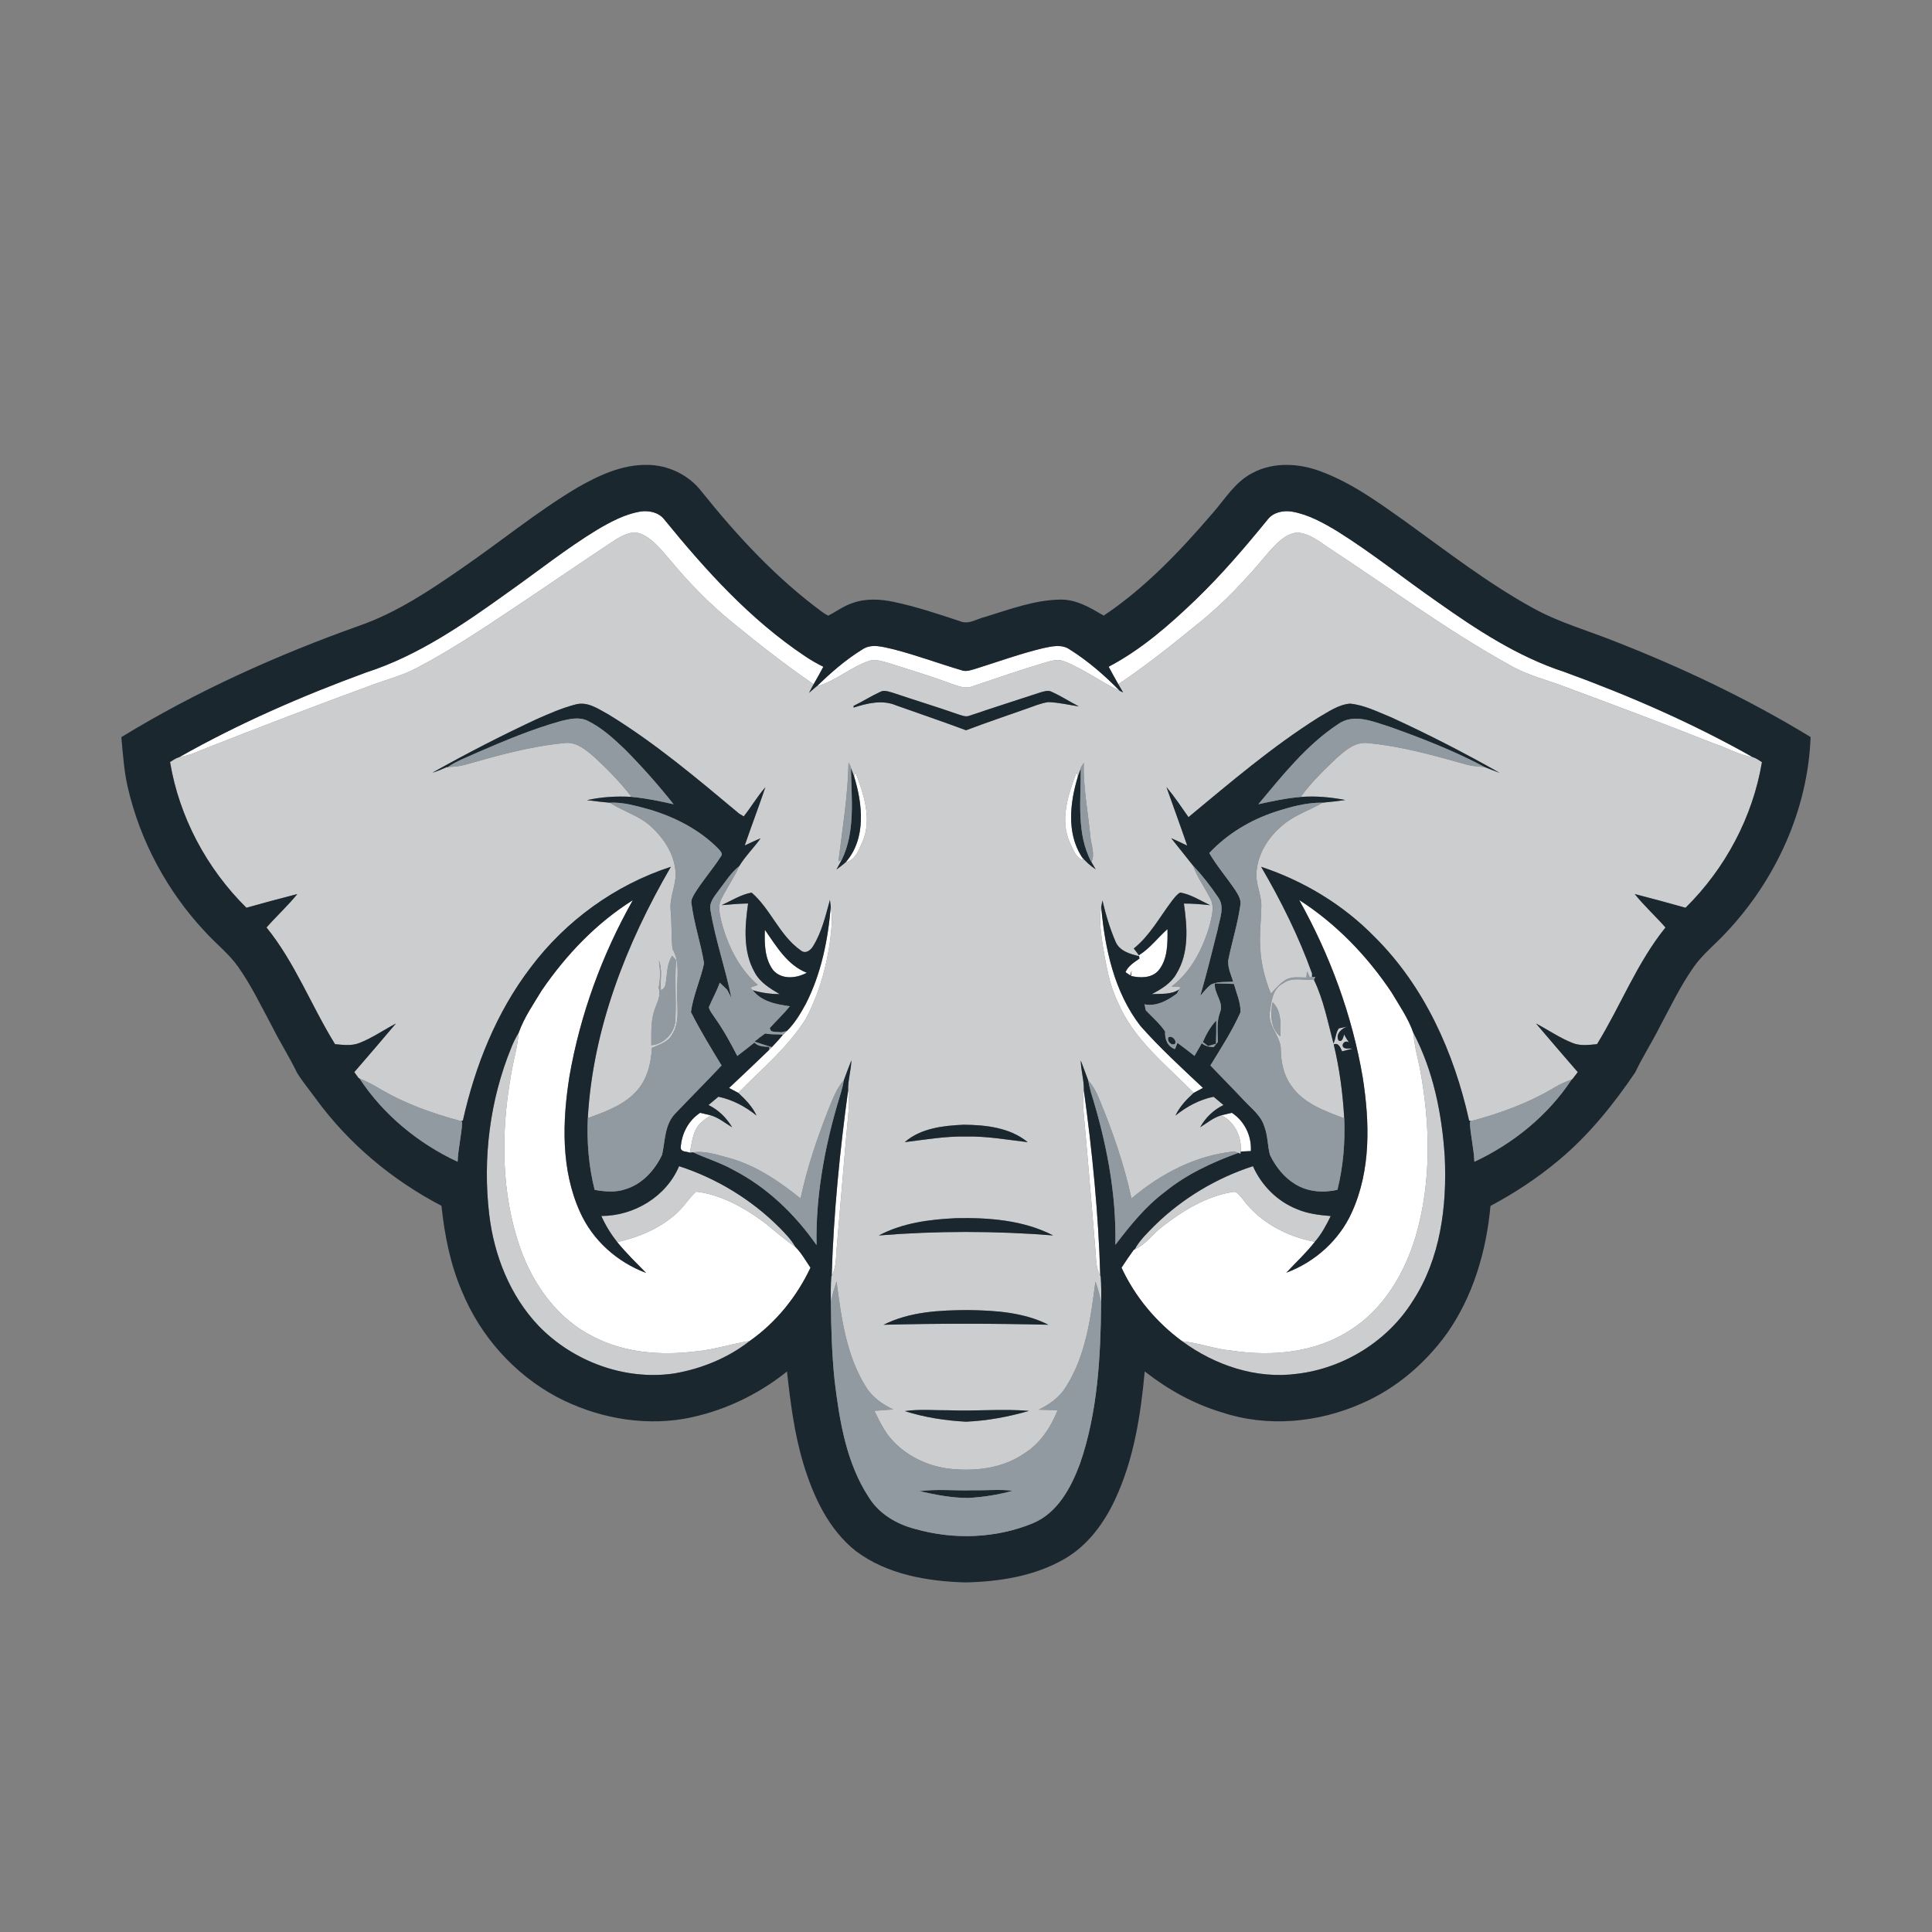 <?xml version="1.0" encoding="UTF-8" ?>
<!DOCTYPE svg PUBLIC "-//W3C//DTD SVG 1.1//EN" "http://www.w3.org/Graphics/SVG/1.1/DTD/svg11.dtd">
<svg width="800" height="800" viewBox="0 0 800 800" version="1.1" xmlns="http://www.w3.org/2000/svg">
<rect x="0" y="0" width="800" height="800" fill="#808080" stroke="none"/>
<g id="#ffffffff">
<path fill="#ffffff" opacity="1.00" d=" M 247.46 219.25 C 252.94 216.03 258.68 212.95 265.00 211.85 C 268.56 211.28 272.64 212.06 274.99 215.01 C 292.14 236.09 310.66 256.60 333.42 271.76 C 335.81 273.39 338.33 274.81 340.92 276.09 C 339.63 278.52 338.30 280.93 336.91 283.32 C 325.25 275.37 314.15 266.63 303.24 257.71 C 293.73 249.95 285.10 241.16 277.33 231.68 C 273.86 227.82 270.62 223.35 265.74 221.19 C 261.90 219.40 257.84 221.65 254.59 223.64 C 239.97 233.30 225.55 243.28 210.94 252.96 C 198.47 261.33 185.88 269.58 172.58 276.58 C 167.12 279.52 161.09 281.07 155.30 283.18 C 131.25 291.94 107.36 301.14 83.54 310.50 C 80.57 311.89 77.44 312.93 74.21 313.53 C 98.91 299.56 125.03 288.18 151.67 278.43 C 173.27 271.46 192.12 258.36 210.39 245.25 C 222.72 236.55 234.54 227.09 247.46 219.25 Z" />
<path fill="#ffffff" opacity="1.00" d=" M 525.03 214.99 C 527.37 212.06 531.42 211.29 534.97 211.85 C 541.77 213.04 547.91 216.46 553.76 219.99 C 568.03 228.90 581.15 239.47 594.95 249.06 C 611.37 260.69 628.48 271.95 647.76 278.23 C 674.60 288.01 700.91 299.46 725.78 313.53 C 719.94 312.62 714.83 309.46 709.25 307.69 C 689.07 299.69 668.75 292.07 648.39 284.52 C 640.70 281.55 632.53 279.68 625.35 275.50 C 599.62 261.29 575.95 243.76 551.43 227.64 C 546.93 224.81 542.60 220.79 537.03 220.53 C 531.87 221.12 528.28 225.38 525.01 229.00 C 516.11 239.71 506.57 249.98 495.61 258.61 C 485.07 267.25 474.38 275.71 463.07 283.32 C 461.71 280.91 460.36 278.51 459.07 276.08 C 472.61 268.97 484.25 258.76 495.22 248.22 C 505.94 237.87 515.63 226.52 525.03 214.99 Z" />
<path fill="#ffffff" opacity="1.00" d=" M 357.02 268.96 C 360.94 266.26 365.81 267.96 370.04 268.87 C 379.50 271.30 388.66 274.73 398.02 277.49 C 400.04 278.31 402.12 277.44 404.09 276.89 C 413.31 273.99 422.42 270.69 431.83 268.42 C 435.46 267.65 439.62 266.60 442.93 268.93 C 450.54 273.69 457.40 279.67 463.68 286.07 C 455.71 282.35 448.63 276.88 440.38 273.73 C 438.02 272.86 435.50 273.60 433.19 274.22 C 422.79 277.30 412.53 280.86 402.26 284.32 C 399.45 285.26 396.60 284.03 393.96 283.14 C 385.52 279.98 376.87 277.40 368.29 274.65 C 365.73 273.94 363.06 272.95 360.38 273.50 C 352.48 275.96 346.20 281.97 338.21 284.20 C 343.99 278.58 350.14 273.20 357.02 268.96 Z" />
<path fill="#ffffff" opacity="1.00" d=" M 337.01 285.15 C 337.04 285.13 337.08 285.09 337.11 285.07 C 337.08 285.09 337.04 285.13 337.01 285.15 Z" />
<path fill="#ffffff" opacity="1.00" d=" M 353.65 321.46 C 353.79 321.05 354.08 320.25 354.22 319.84 C 357.64 328.77 361.09 338.98 357.23 348.34 C 355.61 351.66 354.35 356.09 350.24 356.98 C 358.75 347.16 357.20 333.00 353.65 321.46 Z" />
<path fill="#ffffff" opacity="1.00" d=" M 445.80 319.78 C 445.94 320.22 446.20 321.09 446.33 321.53 C 443.09 332.24 441.58 344.68 447.82 354.63 L 448.51 356.10 C 445.32 355.15 444.42 351.59 443.04 348.97 C 438.74 339.48 442.31 328.92 445.80 319.78 Z" />
<path fill="#ffffff" opacity="1.00" d=" M 224.33 410.10 C 234.36 395.43 246.93 382.22 262.04 372.75 C 249.31 395.31 240.28 420.01 235.82 445.54 C 232.83 464.23 232.20 484.29 240.19 501.89 C 245.41 513.59 255.58 522.63 267.53 527.09 C 263.46 522.93 259.28 518.87 255.60 514.35 C 264.83 512.24 273.93 508.40 280.84 501.76 C 283.56 499.20 285.46 495.88 288.28 493.43 C 298.25 494.65 307.47 499.68 315.53 505.51 C 320.22 508.98 324.42 513.07 329.31 516.28 C 331.85 518.81 333.60 521.98 335.60 524.93 C 329.96 536.90 321.29 547.66 310.45 555.26 C 302.93 556.44 295.66 558.89 288.06 559.58 C 273.73 561.36 258.58 560.25 245.60 553.45 C 230.88 546.11 220.70 531.91 215.36 516.65 C 207.54 494.14 207.40 469.63 211.39 446.34 C 212.32 440.06 214.25 433.97 214.78 427.64 C 217.01 421.34 220.89 415.78 224.33 410.10 Z" />
<path fill="#ffffff" opacity="1.00" d=" M 537.96 372.67 C 553.24 382.44 566.08 395.80 576.15 410.83 C 579.39 416.28 583.09 421.58 585.21 427.61 C 585.60 432.52 586.82 437.29 587.88 442.09 C 592.27 465.18 592.84 489.45 586.13 512.17 C 581.50 527.48 572.75 542.28 558.90 550.89 C 544.55 560.18 526.60 561.77 510.03 559.27 C 503.06 558.64 496.47 556.07 489.52 555.38 C 478.81 547.53 469.99 536.98 464.40 524.92 C 466.02 522.42 467.68 519.96 469.44 517.56 L 469.88 517.32 C 474.66 515.23 477.51 510.64 481.64 507.65 C 490.02 501.18 499.49 495.45 510.05 493.64 C 512.22 492.94 513.30 495.20 514.56 496.49 C 521.60 506.11 532.86 512.06 544.44 514.21 C 540.88 518.81 536.58 522.74 532.64 527.00 C 544.53 522.56 554.63 513.52 559.82 501.88 C 567.72 484.46 567.17 464.61 564.27 446.10 C 559.89 420.34 550.71 395.46 537.96 372.67 Z" />
<path fill="#ffffff" opacity="1.00" d=" M 344.00 375.49 C 344.29 377.63 344.53 379.79 344.45 381.96 C 343.55 395.74 340.17 409.41 333.78 421.68 C 326.38 433.63 315.42 442.60 305.69 452.52 C 304.42 451.84 303.15 451.17 301.88 450.51 C 307.45 445.29 312.99 440.04 318.48 434.75 C 318.76 434.46 319.32 433.90 319.59 433.61 C 321.14 432.00 322.65 430.35 324.09 428.63 C 324.63 428.05 325.19 427.49 325.77 426.95 C 329.10 423.76 331.44 419.72 333.65 415.72 C 340.01 403.27 342.84 389.33 344.00 375.49 Z" />
<path fill="#ffffff" opacity="1.00" d=" M 456.71 392.03 C 455.96 386.59 454.92 381.04 455.99 375.57 C 457.52 392.84 461.39 410.77 472.19 424.77 C 480.25 433.91 489.25 442.15 498.13 450.48 C 496.85 451.15 495.58 451.83 494.31 452.53 C 482.92 440.98 469.46 430.47 462.94 415.15 C 459.39 407.91 458.08 399.89 456.71 392.03 Z" />
<path fill="#ffffff" opacity="1.00" d=" M 316.72 385.01 C 321.46 391.78 325.99 399.65 334.08 402.80 C 329.74 405.13 323.73 405.77 320.16 401.75 C 316.60 397.00 316.50 390.69 316.72 385.01 Z" />
<path fill="#ffffff" opacity="1.00" d=" M 471.63 395.52 C 476.21 392.68 479.43 388.24 483.43 384.72 C 483.50 390.55 483.60 397.23 479.63 401.95 C 476.75 405.10 472.14 405.01 468.30 404.12 C 468.37 403.57 468.51 402.48 468.58 401.93 C 468.44 402.43 468.16 403.41 468.02 403.90 C 467.53 403.56 466.55 402.89 466.05 402.56 C 467.09 399.98 469.65 398.48 471.81 396.94 C 471.78 396.69 471.72 396.19 471.69 395.94 L 471.64 395.60 L 471.63 395.52 Z" />
<path fill="#ffffff" opacity="1.00" d=" M 351.19 451.44 C 351.45 454.28 351.67 457.16 351.37 460.02 C 349.59 478.89 348.13 497.78 346.47 516.66 C 346.12 520.55 346.36 524.70 344.39 528.23 C 345.17 502.54 347.71 476.90 351.19 451.44 Z" />
<path fill="#ffffff" opacity="1.00" d=" M 448.51 458.56 C 448.34 456.16 448.58 453.77 448.80 451.39 C 452.28 476.84 454.86 502.47 455.59 528.16 C 453.66 524.89 453.92 520.98 453.57 517.34 C 451.90 497.74 450.32 478.14 448.51 458.56 Z" />
<path fill="#ffffff" opacity="1.00" d=" M 281.87 475.22 C 282.22 469.43 285.03 464.00 289.92 460.79 C 291.38 461.14 292.85 461.48 294.31 461.83 C 291.83 463.42 289.24 465.21 287.96 467.97 C 286.66 470.92 286.26 474.16 285.64 477.31 C 284.35 476.69 281.96 477.17 281.87 475.22 Z" />
<path fill="#ffffff" opacity="1.00" d=" M 505.74 461.82 C 507.18 461.47 508.63 461.13 510.09 460.79 C 515.36 464.26 518.30 470.34 517.96 476.63 C 516.57 476.71 515.18 476.78 513.79 476.83 C 514.22 470.79 511.32 464.55 505.74 461.82 Z" />
</g>
<g id="#cccdcfff">
<path fill="#cccdcf" opacity="1.00" d=" M 254.59 223.64 C 257.84 221.65 261.90 219.40 265.74 221.19 C 270.62 223.35 273.86 227.82 277.33 231.68 C 285.10 241.16 293.73 249.95 303.24 257.71 C 314.15 266.63 325.25 275.37 336.91 283.32 C 336.25 284.49 335.61 285.68 335.02 286.89 C 335.52 286.45 336.52 285.58 337.01 285.15 C 337.04 285.13 337.08 285.09 337.11 285.07 L 338.06 284.25 L 338.21 284.20 C 346.20 281.97 352.48 275.96 360.38 273.50 C 363.06 272.95 365.73 273.94 368.29 274.65 C 376.87 277.40 385.52 279.98 393.96 283.14 C 396.60 284.03 399.45 285.26 402.26 284.32 C 412.53 280.86 422.79 277.30 433.19 274.22 C 435.50 273.60 438.02 272.86 440.38 273.73 C 448.63 276.88 455.71 282.35 463.68 286.07 C 464.02 286.23 464.71 286.55 465.06 286.71 C 464.39 285.58 463.73 284.44 463.07 283.32 C 474.38 275.71 485.07 267.25 495.61 258.61 C 506.57 249.98 516.11 239.71 525.01 229.00 C 528.28 225.38 531.87 221.12 537.03 220.53 C 542.60 220.79 546.93 224.81 551.43 227.64 C 575.95 243.76 599.62 261.29 625.35 275.50 C 632.53 279.68 640.70 281.55 648.39 284.52 C 668.75 292.07 689.07 299.69 709.25 307.69 C 714.83 309.46 719.94 312.62 725.78 313.53 C 727.20 313.88 728.35 314.83 729.59 315.58 C 725.76 338.36 714.38 359.69 697.95 375.88 C 690.96 373.89 683.93 372.03 676.91 370.20 C 680.83 375.10 685.51 379.33 689.64 384.05 C 677.82 398.68 671.08 416.45 661.30 432.36 C 657.91 432.68 654.33 433.20 651.10 431.85 C 645.78 429.75 641.08 426.44 636.04 423.82 C 641.79 430.53 647.49 437.29 653.32 443.95 C 652.54 444.93 651.79 445.92 651.04 446.92 L 650.80 447.00 C 648.43 447.84 646.12 448.84 643.97 450.13 C 633.15 456.66 621.18 461.04 609.00 464.25 L 608.32 463.98 C 602.11 435.87 589.80 408.35 569.13 387.88 C 556.15 374.60 539.81 364.74 522.21 358.92 C 530.45 373.01 537.77 387.71 543.28 403.08 L 543.28 404.59 C 543.04 404.61 542.57 404.64 542.34 404.66 C 541.94 403.83 541.57 402.99 541.22 402.16 C 541.15 402.82 541.00 404.12 540.92 404.78 C 538.09 404.80 535.02 404.24 532.44 405.70 C 529.98 407.14 528.17 409.42 526.27 411.50 C 523.87 405.62 522.22 399.42 521.88 393.07 C 521.37 387.02 522.26 380.99 522.29 374.95 C 522.30 370.19 519.79 365.77 520.30 360.98 C 520.93 352.97 525.75 345.82 531.99 341.00 C 536.70 337.25 542.54 335.44 547.65 332.36 C 550.79 332.10 553.92 331.70 557.05 331.26 C 550.96 330.09 544.75 329.51 538.56 330.01 C 542.94 324.01 548.27 318.80 553.67 313.73 C 557.09 310.72 561.02 307.26 565.93 307.66 C 580.09 308.92 593.85 312.83 607.49 316.67 C 609.87 317.29 612.33 317.42 614.77 317.63 C 616.84 318.44 618.90 319.26 621.00 320.03 C 606.33 311.71 591.32 304.01 575.99 296.99 C 570.48 294.78 565.02 291.95 559.04 291.36 C 554.21 291.75 550.10 294.72 546.02 297.06 C 526.82 309.14 509.55 323.92 492.12 338.36 C 489.18 334.13 486.30 329.85 483.00 325.90 C 485.86 333.99 488.82 342.05 491.61 350.16 C 489.40 349.11 487.20 348.04 484.96 347.06 C 487.93 350.89 491.05 354.61 494.03 358.45 C 495.73 363.26 498.81 367.38 501.10 371.91 C 503.01 375.36 501.79 379.38 500.94 382.96 C 498.14 392.68 493.33 402.25 485.13 408.51 C 486.06 408.56 487.92 408.65 488.85 408.70 L 488.27 409.68 C 484.95 411.98 480.72 411.40 476.91 411.66 C 480.87 409.58 484.91 407.18 487.16 403.16 C 492.46 394.47 491.62 383.79 490.22 374.14 C 493.85 374.11 497.46 374.45 501.07 374.81 C 497.04 372.89 493.18 370.37 488.71 369.58 C 487.23 370.39 486.26 371.82 485.23 373.10 C 480.16 379.79 476.13 387.43 469.47 392.75 C 470.19 393.69 470.95 394.61 471.64 395.60 L 471.69 395.94 C 468.00 395.09 463.46 393.75 461.91 389.88 C 459.56 384.40 457.84 378.66 456.50 372.86 C 456.31 373.75 456.14 374.66 455.99 375.57 C 454.92 381.04 455.96 386.59 456.71 392.03 C 458.08 399.89 459.39 407.91 462.94 415.15 C 469.46 430.47 482.92 440.98 494.31 452.53 C 491.30 455.24 488.47 458.23 486.73 461.94 C 491.35 458.20 496.66 455.33 502.53 454.14 C 503.89 455.28 505.26 456.43 506.63 457.57 C 502.54 459.56 499.14 462.78 496.97 466.78 C 499.81 465.00 502.45 462.75 505.74 461.82 C 511.32 464.55 514.22 470.79 513.79 476.83 L 513.68 477.76 L 512.72 477.39 C 512.32 477.24 511.52 476.94 511.12 476.79 C 495.20 478.34 480.57 486.02 468.51 496.26 C 465.46 482.07 460.66 468.30 455.10 454.92 C 454.02 452.15 452.52 449.56 450.58 447.32 C 449.53 444.59 448.57 441.83 447.52 439.11 C 447.57 443.24 448.90 447.26 448.80 451.39 C 448.58 453.77 448.34 456.16 448.51 458.56 C 450.32 478.14 451.90 497.74 453.57 517.34 C 453.92 520.98 453.66 524.89 455.59 528.16 L 455.77 528.54 C 456.04 532.17 456.05 535.80 455.96 539.44 C 455.44 536.43 454.57 533.51 453.61 530.63 C 451.64 545.63 449.66 561.31 441.34 574.33 C 438.73 578.61 434.54 581.54 430.11 583.72 C 432.72 583.77 435.32 583.86 437.93 583.97 C 435.04 591.11 430.64 597.88 423.93 601.96 C 415.84 607.53 405.71 609.05 396.09 608.42 C 386.17 607.94 376.33 603.80 369.56 596.46 C 366.24 592.93 364.21 588.47 362.07 584.19 C 364.65 583.98 367.25 583.79 369.84 583.63 C 365.42 581.50 361.23 578.59 358.61 574.34 C 350.37 561.27 348.38 545.60 346.39 530.60 C 345.46 533.47 344.59 536.37 344.05 539.35 C 343.96 535.77 343.96 532.19 344.22 528.62 L 344.39 528.23 C 346.36 524.70 346.12 520.55 346.47 516.66 C 348.13 497.78 349.59 478.89 351.37 460.02 C 351.67 457.16 351.45 454.28 351.19 451.44 C 351.09 447.27 352.40 443.21 352.54 439.05 C 351.44 441.75 350.47 444.51 349.44 447.25 C 346.40 450.67 344.85 455.03 343.12 459.19 C 338.38 471.25 334.17 483.57 331.50 496.27 C 322.76 489.23 313.29 482.74 302.38 479.63 C 297.38 478.32 292.29 476.44 287.05 477.15 C 286.70 477.19 285.99 477.27 285.64 477.31 C 286.26 474.16 286.66 470.92 287.96 467.97 C 289.24 465.21 291.83 463.42 294.31 461.83 C 297.59 462.81 300.27 465.04 303.16 466.79 C 300.83 462.86 297.50 459.57 293.37 457.57 C 294.74 456.43 296.10 455.27 297.48 454.13 C 303.33 455.35 308.63 458.19 313.26 461.92 C 311.53 458.21 308.67 455.25 305.69 452.52 C 315.42 442.60 326.38 433.63 333.78 421.68 C 340.17 409.41 343.55 395.74 344.45 381.96 C 344.53 379.79 344.29 377.63 344.00 375.49 C 343.89 374.53 343.77 373.58 343.66 372.63 C 341.86 379.12 340.32 385.87 336.75 391.67 C 335.72 393.53 333.46 395.21 331.49 393.48 C 322.79 387.35 319.13 376.44 311.23 369.61 C 306.76 370.42 302.90 372.93 298.83 374.80 C 302.47 374.46 306.12 374.18 309.77 374.11 C 308.43 383.56 307.57 393.94 312.47 402.58 C 314.67 406.80 318.88 409.32 322.85 411.66 C 319.07 411.61 315.30 411.13 311.69 410.02 C 311.44 409.75 310.95 409.20 310.70 408.93 C 311.73 408.56 312.76 408.19 313.79 407.84 C 306.33 401.44 301.76 392.32 299.08 383.01 C 298.21 379.44 296.89 375.41 298.84 371.95 C 301.11 367.43 304.06 363.28 306.10 358.64 C 308.61 354.50 312.13 351.09 314.93 347.15 C 312.69 348.02 310.55 349.11 308.37 350.09 C 311.16 342.04 314.17 334.05 316.92 325.98 C 313.61 329.76 311.08 334.13 307.96 338.06 C 307.47 337.76 306.51 337.17 306.02 336.87 C 288.70 322.40 271.37 307.73 252.08 295.92 C 247.94 293.67 243.45 290.39 238.49 291.66 C 232.77 293.12 227.34 295.53 221.95 297.91 C 207.38 304.72 193.06 312.08 179.03 319.96 C 181.05 319.36 183.00 318.54 184.92 317.67 L 185.44 317.63 C 187.78 317.50 190.15 317.33 192.43 316.72 C 206.06 312.83 219.81 308.96 233.97 307.66 C 238.67 307.14 242.49 310.42 245.82 313.25 C 251.46 318.41 256.83 323.90 261.50 329.97 C 255.31 329.61 249.08 329.98 243.03 331.33 C 246.18 331.69 249.34 332.13 252.51 332.37 C 258.05 336.01 264.75 337.75 269.67 342.34 C 274.56 346.87 278.59 352.72 279.54 359.44 C 280.71 365.41 277.07 370.99 277.70 376.97 C 278.20 382.29 277.94 387.66 278.45 392.97 C 281.76 398.41 280.17 404.95 280.44 410.95 C 280.21 416.77 281.71 423.22 278.30 428.41 C 276.62 431.59 272.97 432.56 269.93 433.92 C 269.57 440.73 267.77 447.86 262.68 452.72 C 257.43 458.00 250.22 460.47 243.40 463.00 C 245.45 426.03 259.34 390.66 277.79 358.92 C 254.71 366.42 234.22 381.28 219.68 400.67 C 205.53 419.22 196.73 441.34 191.68 463.97 L 191.01 464.25 C 179.28 461.12 167.68 457.03 157.21 450.80 C 154.54 449.21 151.78 447.77 148.90 446.60 L 148.52 446.44 C 147.91 445.60 147.30 444.77 146.70 443.95 C 152.49 437.28 158.23 430.55 163.94 423.81 C 158.92 426.45 154.22 429.75 148.92 431.84 C 145.68 433.17 142.11 432.67 138.73 432.37 C 128.90 416.48 122.20 398.67 110.36 384.05 C 114.50 379.33 119.15 375.09 123.11 370.21 C 116.06 372.01 109.04 373.91 102.03 375.88 C 85.61 359.66 74.21 338.33 70.41 315.53 C 71.64 314.80 72.81 313.90 74.21 313.53 C 77.44 312.93 80.57 311.89 83.54 310.50 C 107.36 301.14 131.25 291.94 155.30 283.18 C 161.09 281.07 167.12 279.52 172.58 276.58 C 185.88 269.58 198.47 261.33 210.94 252.96 C 225.55 243.28 239.97 233.30 254.59 223.64 M 364.40 286.53 C 360.63 288.25 357.14 290.51 353.42 292.31 C 353.44 292.48 353.49 292.82 353.51 292.99 C 359.06 291.18 365.44 289.66 371.06 292.08 C 380.71 295.53 390.42 298.79 400.01 302.39 C 408.32 299.25 416.73 296.40 425.10 293.45 C 428.06 292.45 430.96 291.15 434.08 290.73 C 438.35 290.85 442.53 291.89 446.75 292.51 C 442.98 290.57 439.41 288.24 435.54 286.50 C 434.07 285.66 432.41 286.29 430.91 286.68 C 421.12 289.89 411.29 293.02 401.53 296.33 C 399.85 297.04 398.15 296.19 396.55 295.72 C 387.74 292.63 378.79 289.94 369.95 286.94 C 368.16 286.47 366.17 285.53 364.40 286.53 M 351.36 315.71 C 351.11 329.43 348.84 343.02 347.18 356.63 L 348.54 356.05 C 347.81 357.38 347.08 358.70 346.36 360.04 C 347.67 359.05 349.03 358.10 350.24 356.98 C 354.35 356.09 355.61 351.66 357.23 348.34 C 361.09 338.98 357.64 328.77 354.22 319.84 C 354.08 320.25 353.79 321.05 353.65 321.46 C 353.33 320.61 352.69 318.90 352.37 318.05 C 352.28 317.18 351.69 316.47 351.36 315.71 M 447.49 317.89 L 447.51 318.24 C 447.21 319.06 446.63 320.71 446.33 321.53 C 446.20 321.09 445.94 320.22 445.80 319.78 C 442.31 328.92 438.74 339.48 443.04 348.97 C 444.42 351.59 445.32 355.15 448.51 356.10 L 447.82 354.63 C 449.47 356.73 451.49 358.50 453.71 359.98 C 453.12 358.98 452.51 358.00 451.95 356.99 C 453.60 353.41 451.60 349.45 451.44 345.74 C 450.45 335.79 448.49 325.89 448.77 315.86 C 448.34 316.53 447.91 317.21 447.49 317.89 M 278.40 395.71 C 276.24 398.74 276.32 402.59 275.82 406.12 C 275.60 407.61 275.46 409.64 273.51 409.96 C 273.40 405.88 274.34 401.63 272.86 397.70 C 273.38 401.45 273.55 405.24 272.75 408.97 C 273.69 411.81 272.43 414.54 271.40 417.16 C 269.38 422.11 269.72 427.56 269.70 432.80 C 275.07 432.39 279.77 427.29 279.65 421.89 C 280.08 414.12 279.33 406.33 279.90 398.56 C 280.38 397.25 278.81 396.73 278.40 395.71 M 374.63 472.94 C 383.04 471.91 391.43 470.44 399.94 470.61 C 408.56 470.42 417.06 471.94 425.58 472.96 C 418.23 466.91 408.21 465.79 399.03 465.73 C 390.57 466.10 381.26 467.14 374.63 472.94 M 363.89 511.58 C 387.91 509.62 412.07 509.66 436.09 511.56 C 423.79 505.23 409.52 504.14 395.91 504.42 C 384.97 504.91 373.68 506.38 363.89 511.58 M 365.86 548.56 C 388.61 547.97 411.38 548.00 434.12 548.55 C 423.94 543.39 412.23 542.64 401.01 542.47 C 389.12 542.51 376.68 543.12 365.86 548.56 M 374.65 584.31 C 382.83 586.90 391.42 588.24 399.99 588.69 C 408.82 588.30 417.60 586.68 426.09 584.21 C 415.07 583.29 404.00 584.40 392.97 583.97 C 386.86 584.03 380.71 583.41 374.65 584.31 Z" />
<path fill="#cccdcf" opacity="1.00" d=" M 531.38 407.15 C 535.15 404.34 539.81 406.07 544.08 405.73 C 548.09 414.03 549.81 423.24 552.18 432.11 C 553.13 430.08 553.05 427.69 554.37 425.83 C 555.57 425.61 556.77 425.36 557.97 425.09 C 555.62 425.69 552.88 428.25 554.26 430.81 C 555.88 431.77 556.20 429.37 556.59 428.35 C 557.17 429.52 557.89 430.62 558.62 431.72 C 557.54 430.75 555.92 431.58 555.95 433.00 C 556.34 434.78 558.75 433.93 560.03 434.27 C 558.59 434.61 557.15 434.95 555.74 435.34 C 555.06 433.90 554.28 431.61 552.26 432.45 C 554.68 442.50 556.04 452.77 556.61 463.09 C 548.53 460.02 539.63 456.90 534.57 449.40 C 531.58 445.21 530.48 440.03 530.35 434.96 C 530.56 429.26 525.02 425.08 525.75 419.30 C 526.46 414.91 526.80 409.33 531.38 407.15 M 526.91 415.00 C 526.07 419.83 525.96 425.79 530.18 429.17 C 530.25 424.42 530.78 418.50 526.91 415.00 Z" />
<path fill="#cccdcf" opacity="1.00" d=" M 211.73 433.76 C 212.56 431.63 213.58 429.58 214.78 427.64 C 214.25 433.97 212.32 440.06 211.39 446.34 C 207.40 469.63 207.54 494.14 215.36 516.65 C 220.70 531.91 230.88 546.11 245.60 553.45 C 258.58 560.25 273.73 561.36 288.06 559.58 C 295.66 558.89 302.93 556.44 310.45 555.26 C 301.42 562.35 290.39 566.79 279.12 568.73 C 258.66 571.72 237.26 563.75 222.98 548.97 C 211.17 536.50 204.60 519.85 202.58 502.96 C 199.83 479.63 202.81 455.53 211.73 433.76 Z" />
<path fill="#cccdcf" opacity="1.00" d=" M 585.21 427.61 C 593.53 443.37 597.09 461.30 598.24 478.97 C 599.21 499.53 596.46 521.24 584.95 538.79 C 574.60 555.32 556.44 566.56 537.12 568.86 C 520.26 571.15 503.03 565.33 489.52 555.38 C 496.47 556.07 503.06 558.64 510.03 559.27 C 526.60 561.77 544.55 560.18 558.90 550.89 C 572.75 542.28 581.50 527.48 586.13 512.17 C 592.84 489.45 592.27 465.18 587.88 442.09 C 586.82 437.29 585.60 432.52 585.21 427.61 Z" />
<path fill="#cccdcf" opacity="1.00" d=" M 281.19 482.89 C 296.78 487.93 311.17 496.73 322.76 508.32 C 325.17 510.77 327.61 513.26 329.31 516.28 C 324.42 513.07 320.22 508.98 315.53 505.51 C 307.47 499.68 298.25 494.65 288.28 493.43 C 285.46 495.88 283.56 499.20 280.84 501.76 C 273.93 508.40 264.83 512.24 255.60 514.35 C 252.97 511.01 250.72 507.39 248.99 503.51 C 262.55 503.50 275.85 495.53 281.19 482.89 Z" />
<path fill="#cccdcf" opacity="1.00" d=" M 478.29 507.29 C 489.68 496.19 503.70 487.79 518.82 482.89 C 522.36 490.88 528.95 497.51 537.13 500.71 C 541.51 502.61 546.30 503.13 551.02 503.54 C 549.21 507.31 547.19 511.03 544.44 514.21 C 532.86 512.06 521.60 506.11 514.56 496.49 C 513.30 495.20 512.22 492.94 510.05 493.64 C 499.49 495.45 490.02 501.18 481.64 507.65 C 477.51 510.64 474.66 515.23 469.88 517.32 C 471.96 513.43 475.24 510.41 478.29 507.29 Z" />
</g>
<g id="#1a272fff">
<path id="SVG_LOGO_CONTOURE" fill="#1a272f" opacity="1.00" d=" M 238.94 201.98 C 247.79 196.92 257.50 192.32 267.93 192.50 C 276.59 192.50 285.14 196.59 290.46 203.46 C 305.21 221.89 321.41 239.41 340.50 253.44 C 341.27 254.00 342.08 254.50 342.94 254.93 C 346.33 253.22 349.40 250.86 353.06 249.69 C 358.45 247.74 364.37 248.05 369.91 249.19 C 379.39 251.18 388.60 254.27 397.79 257.32 C 401.16 258.65 404.45 256.28 407.68 255.51 C 417.92 252.40 428.22 248.44 439.05 248.28 C 445.70 248.14 451.50 251.67 457.02 254.91 C 474.06 243.52 488.39 228.45 501.71 212.97 C 507.09 206.98 511.32 199.49 518.77 195.78 C 527.41 191.20 537.91 191.81 546.86 195.18 C 559.73 199.94 570.92 208.12 582.03 216.00 C 599.33 228.48 616.26 241.64 635.02 251.92 C 645.81 257.86 657.73 261.16 669.10 265.74 C 696.98 276.67 724.15 289.58 749.73 305.19 C 748.61 335.45 735.20 364.61 714.46 386.46 C 710.13 391.13 705.05 395.12 701.36 400.37 C 695.86 408.19 691.73 416.84 687.23 425.25 C 684.04 431.61 680.17 437.60 677.12 444.03 C 668.07 457.39 657.85 470.10 645.40 480.46 C 636.70 487.75 627.18 494.03 617.17 499.35 C 615.48 518.03 610.01 536.70 599.14 552.16 C 590.16 564.58 578.11 574.94 563.99 581.07 C 545.93 589.13 524.85 591.12 505.95 584.83 C 494.29 581.35 483.56 575.34 474.00 567.88 C 472.35 585.89 469.52 604.17 461.83 620.69 C 457.23 630.68 450.35 640.05 440.66 645.58 C 428.36 652.66 413.94 654.91 399.93 655.25 C 384.11 654.84 367.47 652.00 354.48 642.34 C 343.07 633.34 336.74 619.60 332.64 605.99 C 328.91 593.60 327.29 580.73 325.88 567.91 C 313.52 577.82 298.74 584.72 283.12 587.52 C 265.23 590.51 246.54 586.85 230.57 578.45 C 212.93 569.01 198.86 553.22 191.29 534.73 C 186.44 523.50 184.08 511.40 182.80 499.29 C 162.48 488.70 144.42 473.63 130.88 455.10 C 128.24 451.43 125.30 447.98 122.94 444.12 C 119.86 437.68 115.98 431.66 112.79 425.27 C 108.29 416.87 104.15 408.24 98.67 400.42 C 94.83 394.95 89.48 390.83 85.02 385.92 C 69.33 369.22 58.05 348.36 52.91 326.01 C 51.32 319.19 50.90 312.18 50.25 305.23 C 81.29 286.25 114.64 271.25 148.87 259.06 C 164.27 253.67 177.94 244.52 191.26 235.29 C 207.24 224.32 222.27 211.93 238.94 201.98 M 247.46 219.25 C 234.54 227.09 222.72 236.55 210.39 245.25 C 192.12 258.36 173.27 271.46 151.67 278.43 C 125.03 288.18 98.91 299.56 74.21 313.53 C 72.81 313.90 71.64 314.80 70.41 315.53 C 74.21 338.33 85.61 359.66 102.03 375.88 C 109.04 373.91 116.06 372.01 123.11 370.21 C 119.15 375.09 114.50 379.33 110.36 384.05 C 122.20 398.67 128.90 416.48 138.73 432.37 C 142.11 432.67 145.68 433.17 148.92 431.84 C 154.22 429.75 158.92 426.45 163.94 423.81 C 158.23 430.55 152.49 437.28 146.70 443.95 C 147.30 444.77 147.91 445.60 148.52 446.44 L 148.90 446.60 C 158.77 461.61 173.24 473.48 189.49 481.05 C 189.70 475.56 191.09 470.19 191.38 464.73 L 191.01 464.25 L 191.68 463.97 C 196.73 441.34 205.53 419.22 219.68 400.67 C 234.22 381.28 254.71 366.42 277.79 358.92 C 259.34 390.66 245.45 426.03 243.40 463.00 C 242.96 472.96 243.79 483.01 246.23 492.70 C 250.46 493.45 254.92 493.86 259.05 492.40 C 265.95 490.31 271.14 484.54 274.15 478.19 C 275.42 472.51 275.17 465.94 279.36 461.35 C 285.80 454.59 292.40 447.99 298.79 441.18 C 294.35 433.94 289.93 426.67 286.10 419.08 C 287.02 412.15 290.08 405.71 291.54 398.92 C 290.19 390.58 287.37 382.49 286.32 374.08 C 286.04 372.73 286.81 371.51 287.39 370.38 C 290.70 364.84 295.06 360.03 298.52 354.60 C 299.49 353.52 298.19 352.31 297.52 351.52 C 289.70 343.55 279.45 338.31 268.82 335.17 C 263.50 333.74 258.09 332.10 252.51 332.37 C 249.34 332.13 246.18 331.69 243.03 331.33 C 249.08 329.98 255.31 329.61 261.50 329.97 C 267.38 330.50 273.15 331.73 278.91 333.01 C 272.60 325.07 265.87 317.45 258.72 310.26 C 254.07 305.82 249.23 301.36 243.41 298.51 C 239.94 296.74 235.95 297.68 232.38 298.54 C 220.45 301.88 208.99 306.67 197.65 311.60 C 193.54 313.53 189.18 315.01 185.44 317.63 L 184.92 317.67 C 183.00 318.54 181.05 319.36 179.03 319.96 C 193.06 312.08 207.38 304.72 221.95 297.91 C 227.34 295.53 232.77 293.12 238.49 291.66 C 243.45 290.39 247.94 293.67 252.08 295.92 C 271.37 307.73 288.70 322.40 306.02 336.87 C 306.51 337.17 307.47 337.76 307.96 338.06 C 311.08 334.13 313.61 329.76 316.92 325.98 C 314.17 334.05 311.16 342.04 308.37 350.09 C 310.55 349.11 312.69 348.02 314.93 347.15 C 312.13 351.09 308.61 354.50 306.10 358.64 C 302.62 361.38 300.33 365.22 297.64 368.66 C 295.88 371.13 293.42 373.77 294.23 377.09 C 296.23 389.32 300.46 401.07 302.85 413.21 C 302.25 412.10 301.68 410.98 301.11 409.86 C 300.08 408.87 299.05 407.89 298.03 406.90 C 296.83 410.43 294.92 413.64 293.52 417.08 C 293.86 418.60 294.94 419.80 295.76 421.09 C 299.41 426.18 302.44 431.68 305.29 437.25 C 307.68 435.43 310.03 433.58 312.38 431.72 C 314.05 433.39 316.40 433.39 318.59 433.46 L 318.48 434.75 C 312.99 440.04 307.45 445.29 301.88 450.51 C 303.15 451.17 304.42 451.84 305.69 452.52 C 308.67 455.25 311.53 458.21 313.26 461.92 C 308.63 458.19 303.33 455.35 297.48 454.13 C 296.10 455.27 294.74 456.43 293.37 457.57 C 297.50 459.57 300.83 462.86 303.16 466.79 C 300.27 465.04 297.59 462.81 294.31 461.83 C 292.85 461.48 291.38 461.14 289.92 460.79 C 285.03 464.00 282.22 469.43 281.87 475.22 C 281.96 477.17 284.35 476.69 285.64 477.31 C 285.99 477.27 286.70 477.19 287.05 477.15 C 292.50 479.73 298.34 481.41 303.60 484.40 C 317.60 491.59 329.15 502.75 338.12 515.56 C 337.72 495.72 341.28 476.01 346.82 457.03 C 347.81 453.80 348.87 450.58 349.44 447.25 C 350.47 444.51 351.44 441.75 352.54 439.05 C 352.40 443.21 351.09 447.27 351.19 451.44 C 347.71 476.90 345.17 502.54 344.39 528.23 L 344.22 528.62 C 343.96 532.19 343.96 535.77 344.05 539.35 C 344.15 550.20 344.49 561.08 345.62 571.89 C 347.65 588.54 350.47 605.89 359.86 620.17 C 364.12 626.92 371.35 631.17 378.97 633.11 C 394.88 637.65 412.40 637.06 427.74 630.72 C 437.93 626.44 443.47 616.03 447.15 606.20 C 454.56 584.80 455.73 561.89 455.96 539.44 C 456.05 535.80 456.04 532.17 455.77 528.54 L 455.59 528.16 C 454.86 502.47 452.28 476.84 448.80 451.39 C 448.90 447.26 447.57 443.24 447.52 439.11 C 448.57 441.83 449.53 444.59 450.58 447.32 C 450.90 448.95 451.26 450.61 451.72 452.22 C 458.08 472.66 462.31 493.97 461.85 515.45 C 467.94 507.48 474.30 499.55 482.39 493.50 C 491.35 486.20 501.93 481.33 512.72 477.39 L 513.68 477.76 L 513.79 476.83 C 515.18 476.78 516.57 476.71 517.96 476.63 C 518.30 470.34 515.36 464.26 510.09 460.79 C 508.63 461.13 507.18 461.47 505.74 461.82 C 502.45 462.75 499.81 465.00 496.97 466.78 C 499.14 462.78 502.54 459.56 506.63 457.57 C 505.26 456.43 503.89 455.28 502.53 454.14 C 496.66 455.33 491.35 458.20 486.73 461.94 C 488.47 458.23 491.30 455.24 494.31 452.53 C 495.58 451.83 496.85 451.15 498.13 450.48 C 489.25 442.15 480.25 433.91 472.19 424.77 C 461.39 410.77 457.52 392.84 455.99 375.57 C 456.14 374.66 456.31 373.75 456.50 372.86 C 457.84 378.66 459.56 384.40 461.91 389.88 C 463.46 393.75 468.00 395.09 471.69 395.94 C 471.72 396.19 471.78 396.69 471.81 396.94 C 469.65 398.48 467.09 399.98 466.05 402.56 C 466.55 402.89 467.53 403.56 468.02 403.90 C 468.16 403.41 468.44 402.43 468.58 401.93 C 468.51 402.48 468.37 403.57 468.30 404.12 C 472.14 405.01 476.75 405.10 479.63 401.95 C 483.60 397.23 483.50 390.55 483.43 384.72 C 479.43 388.24 476.21 392.68 471.63 395.52 L 471.64 395.60 C 470.95 394.61 470.19 393.69 469.47 392.75 C 476.13 387.43 480.16 379.79 485.23 373.10 C 486.26 371.82 487.23 370.39 488.71 369.58 C 493.18 370.37 497.04 372.89 501.07 374.81 C 497.46 374.45 493.85 374.11 490.22 374.14 C 491.62 383.79 492.46 394.47 487.16 403.16 C 484.91 407.18 480.87 409.58 476.91 411.66 C 480.72 411.40 484.95 411.98 488.27 409.68 C 488.04 410.11 487.59 410.96 487.36 411.39 C 483.54 414.26 478.88 416.86 473.92 415.87 C 474.05 416.49 474.32 417.74 474.45 418.36 C 477.17 421.21 480.23 423.82 482.44 427.11 C 482.29 430.26 483.34 433.30 486.55 434.42 C 486.80 433.77 487.30 432.47 487.55 431.82 C 489.94 433.57 492.29 435.37 494.62 437.22 C 495.62 435.47 496.62 433.72 497.63 431.97 C 498.99 433.21 500.76 433.49 502.53 433.57 C 503.11 432.87 503.69 432.17 504.28 431.48 C 504.27 427.37 503.68 423.11 505.19 419.17 C 506.89 414.96 502.60 411.41 503.05 407.20 C 505.67 407.24 508.30 407.30 510.93 407.43 C 512.00 411.27 513.74 415.05 513.69 419.11 C 510.26 426.84 505.60 433.98 501.20 441.19 C 505.82 446.07 510.58 450.82 515.18 455.72 C 518.24 459.04 522.18 461.91 523.53 466.43 C 525.02 470.20 524.81 474.35 525.86 478.22 C 528.19 483.11 531.77 487.62 536.47 490.42 C 541.65 493.58 547.98 493.99 553.80 492.68 C 556.19 483.02 557.03 473.02 556.61 463.09 C 556.04 452.77 554.68 442.50 552.26 432.45 C 554.28 431.61 555.06 433.90 555.74 435.34 C 557.15 434.95 558.59 434.61 560.03 434.27 C 558.75 433.93 556.34 434.78 555.95 433.00 C 555.92 431.58 557.54 430.75 558.62 431.72 C 557.89 430.62 557.17 429.52 556.59 428.35 C 556.20 429.37 555.88 431.77 554.26 430.81 C 552.88 428.25 555.62 425.69 557.97 425.09 C 556.77 425.36 555.57 425.61 554.37 425.83 C 553.05 427.69 553.13 430.08 552.18 432.11 C 549.81 423.24 548.09 414.03 544.08 405.73 C 544.22 405.41 544.49 404.78 544.63 404.47 L 543.28 404.59 L 543.28 403.08 C 537.77 387.71 530.45 373.01 522.21 358.92 C 539.81 364.74 556.15 374.60 569.13 387.88 C 589.80 408.35 602.11 435.87 608.32 463.98 L 609.00 464.25 L 608.64 464.76 C 608.88 470.21 610.31 475.57 610.51 481.05 C 626.59 473.54 640.99 461.85 650.80 447.00 L 651.04 446.92 C 651.79 445.92 652.54 444.93 653.32 443.95 C 647.49 437.29 641.79 430.53 636.04 423.82 C 641.08 426.44 645.78 429.75 651.10 431.85 C 654.33 433.20 657.91 432.68 661.30 432.36 C 671.08 416.45 677.82 398.68 689.64 384.05 C 685.51 379.33 680.83 375.10 676.91 370.20 C 683.93 372.03 690.96 373.89 697.95 375.88 C 714.38 359.69 725.76 338.36 729.59 315.58 C 728.35 314.83 727.20 313.88 725.78 313.53 C 700.91 299.46 674.60 288.01 647.76 278.23 C 628.48 271.95 611.37 260.69 594.95 249.06 C 581.15 239.47 568.03 228.90 553.76 219.99 C 547.91 216.46 541.77 213.04 534.97 211.85 C 531.42 211.29 527.37 212.06 525.03 214.99 C 515.63 226.52 505.94 237.87 495.22 248.22 C 484.25 258.76 472.61 268.97 459.07 276.08 C 460.36 278.51 461.71 280.91 463.07 283.32 C 463.73 284.44 464.39 285.58 465.06 286.71 C 464.71 286.55 464.02 286.23 463.68 286.07 C 457.40 279.67 450.54 273.69 442.93 268.93 C 439.62 266.60 435.46 267.65 431.83 268.42 C 422.42 270.69 413.31 273.99 404.09 276.89 C 402.12 277.44 400.04 278.31 398.02 277.49 C 388.66 274.73 379.50 271.30 370.04 268.87 C 365.81 267.96 360.94 266.26 357.02 268.96 C 350.14 273.20 343.99 278.58 338.21 284.20 L 338.06 284.25 L 337.11 285.07 C 337.08 285.09 337.04 285.13 337.01 285.15 C 336.52 285.58 335.52 286.45 335.02 286.89 C 335.61 285.68 336.25 284.49 336.91 283.32 C 338.30 280.93 339.63 278.52 340.92 276.09 C 338.33 274.81 335.81 273.39 333.42 271.76 C 310.66 256.60 292.14 236.09 274.99 215.01 C 272.64 212.06 268.56 211.28 265.00 211.85 C 258.68 212.95 252.94 216.03 247.46 219.25 M 224.33 410.10 C 220.89 415.78 217.01 421.34 214.78 427.64 C 213.58 429.58 212.56 431.63 211.73 433.76 C 202.81 455.53 199.83 479.63 202.58 502.96 C 204.60 519.85 211.17 536.50 222.98 548.97 C 237.26 563.75 258.66 571.72 279.12 568.73 C 290.39 566.79 301.42 562.35 310.45 555.26 C 321.29 547.66 329.96 536.90 335.60 524.93 C 333.60 521.98 331.85 518.81 329.31 516.28 C 327.61 513.26 325.17 510.77 322.76 508.32 C 311.17 496.73 296.78 487.93 281.19 482.89 C 275.85 495.53 262.55 503.50 248.99 503.51 C 250.72 507.39 252.97 511.01 255.60 514.35 C 259.28 518.87 263.46 522.93 267.53 527.09 C 255.58 522.63 245.41 513.59 240.19 501.89 C 232.20 484.29 232.83 464.23 235.82 445.54 C 240.28 420.01 249.31 395.31 262.04 372.75 C 246.93 382.22 234.36 395.43 224.33 410.10 M 537.96 372.67 C 550.71 395.46 559.89 420.34 564.27 446.10 C 567.17 464.61 567.72 484.46 559.82 501.88 C 554.63 513.52 544.53 522.56 532.64 527.00 C 536.58 522.74 540.88 518.81 544.44 514.21 C 547.19 511.03 549.21 507.31 551.02 503.54 C 546.30 503.13 541.51 502.61 537.13 500.71 C 528.95 497.51 522.36 490.88 518.82 482.89 C 503.70 487.79 489.68 496.19 478.29 507.29 C 475.24 510.41 471.96 513.43 469.88 517.32 L 469.44 517.56 C 467.68 519.96 466.02 522.42 464.40 524.92 C 469.99 536.98 478.81 547.53 489.52 555.38 C 503.03 565.33 520.26 571.15 537.12 568.86 C 556.44 566.56 574.60 555.32 584.95 538.79 C 596.46 521.24 599.21 499.53 598.24 478.97 C 597.09 461.30 593.53 443.37 585.21 427.61 C 583.09 421.58 579.39 416.28 576.15 410.83 C 566.08 395.80 553.24 382.44 537.96 372.67 Z" />
<path fill="#1a272f" opacity="1.00" d=" M 364.40 286.53 C 366.17 285.53 368.16 286.47 369.95 286.94 C 378.79 289.94 387.74 292.63 396.55 295.72 C 398.15 296.19 399.85 297.04 401.53 296.33 C 411.29 293.02 421.12 289.89 430.91 286.68 C 432.41 286.29 434.07 285.66 435.54 286.50 C 439.41 288.24 442.98 290.57 446.75 292.51 C 442.53 291.89 438.35 290.85 434.08 290.73 C 430.96 291.15 428.06 292.45 425.10 293.45 C 416.73 296.40 408.32 299.25 400.01 302.39 C 390.42 298.79 380.71 295.53 371.06 292.08 C 365.44 289.66 359.06 291.18 353.51 292.99 C 353.49 292.82 353.44 292.48 353.42 292.31 C 357.14 290.51 360.63 288.25 364.40 286.53 Z" />
<path fill="#1a272f" opacity="1.00" d=" M 546.02 297.06 C 550.10 294.72 554.21 291.75 559.04 291.36 C 565.02 291.95 570.48 294.78 575.99 296.99 C 591.32 304.01 606.33 311.71 621.00 320.03 C 618.90 319.26 616.84 318.44 614.77 317.63 C 602.15 310.89 588.74 305.68 575.28 300.89 C 568.49 298.80 560.44 295.19 553.94 299.94 C 540.89 308.61 531.03 321.11 521.07 333.00 C 526.85 331.75 532.65 330.46 538.56 330.01 C 544.75 329.51 550.96 330.09 557.05 331.26 C 553.92 331.70 550.79 332.10 547.65 332.36 C 540.91 332.30 534.36 334.12 528.00 336.17 C 517.72 339.57 508.16 345.29 500.74 353.23 C 503.88 358.64 508.01 363.37 511.48 368.55 C 512.71 370.49 514.13 372.66 513.56 375.08 C 512.50 382.42 510.27 389.52 508.77 396.77 C 507.98 400.14 509.74 403.35 510.62 406.51 C 507.58 406.69 504.37 406.34 501.53 407.63 C 499.75 408.89 498.49 410.72 497.02 412.31 C 499.64 403.31 501.85 394.21 504.15 385.13 C 504.90 380.74 507.37 375.60 504.40 371.55 C 501.28 366.92 497.84 362.51 494.03 358.45 C 491.05 354.61 487.93 350.89 484.96 347.06 C 487.20 348.04 489.40 349.11 491.61 350.16 C 488.82 342.05 485.86 333.99 483.00 325.90 C 486.30 329.85 489.18 334.13 492.12 338.36 C 509.55 323.92 526.82 309.14 546.02 297.06 Z" />
<path fill="#1a272f" opacity="1.00" d=" M 348.54 356.05 C 354.26 344.25 352.54 330.72 352.37 318.05 C 352.69 318.90 353.33 320.61 353.65 321.46 C 357.20 333.00 358.75 347.16 350.24 356.98 C 349.03 358.10 347.67 359.05 346.36 360.04 C 347.08 358.70 347.81 357.38 348.54 356.05 Z" />
<path fill="#1a272f" opacity="1.00" d=" M 447.51 318.24 C 447.63 331.16 445.57 345.11 451.95 356.99 C 452.51 358.00 453.12 358.98 453.71 359.98 C 451.49 358.50 449.47 356.73 447.82 354.63 C 441.58 344.68 443.09 332.24 446.33 321.53 C 446.63 320.71 447.21 319.06 447.51 318.24 Z" />
<path fill="#1a272f" opacity="1.00" d=" M 298.83 374.80 C 302.90 372.93 306.76 370.42 311.23 369.61 C 319.13 376.44 322.79 387.35 331.49 393.48 C 333.46 395.21 335.72 393.53 336.75 391.67 C 340.32 385.87 341.86 379.12 343.66 372.63 C 343.77 373.58 343.89 374.53 344.00 375.49 C 342.84 389.33 340.01 403.27 333.65 415.72 C 331.44 419.72 329.10 423.76 325.77 426.95 C 325.20 427.08 324.08 427.32 323.52 427.44 C 322.09 427.19 320.59 427.56 319.22 426.84 C 319.10 426.56 318.85 426.00 318.72 425.72 C 321.47 422.66 324.47 419.84 327.08 416.66 C 321.53 415.93 315.30 414.73 311.69 410.02 C 315.30 411.13 319.07 411.61 322.85 411.66 C 318.88 409.32 314.67 406.80 312.47 402.58 C 307.57 393.94 308.43 383.56 309.77 374.11 C 306.12 374.18 302.47 374.46 298.83 374.80 M 316.72 385.01 C 316.50 390.69 316.60 397.00 320.16 401.75 C 323.73 405.77 329.74 405.13 334.08 402.80 C 325.99 399.65 321.46 391.78 316.72 385.01 Z" />
<path fill="#1a272f" opacity="1.00" d=" M 498.08 431.48 C 499.46 428.24 501.19 425.14 503.63 422.57 C 503.68 425.79 503.61 429.02 503.51 432.24 C 502.40 432.53 501.29 432.83 500.19 433.13 C 499.66 432.72 498.61 431.89 498.08 431.48 Z" />
<path fill="#1a272f" opacity="1.00" d=" M 312.41 431.32 C 313.85 430.12 315.33 428.96 316.88 427.92 C 319.18 428.43 321.53 428.23 323.86 428.37 L 324.09 428.63 C 322.65 430.35 321.14 432.00 319.59 433.61 C 317.18 432.92 314.79 432.11 312.41 431.32 Z" />
<path fill="#1a272f" opacity="1.00" d=" M 483.90 429.47 C 485.33 428.71 487.39 430.81 486.56 432.23 C 485.10 433.29 482.89 430.87 483.90 429.47 Z" />
<path fill="#1a272f" opacity="1.00" d=" M 374.63 472.94 C 381.26 467.14 390.57 466.10 399.03 465.73 C 408.21 465.79 418.23 466.91 425.58 472.96 C 417.06 471.94 408.56 470.42 399.94 470.61 C 391.43 470.44 383.04 471.91 374.63 472.94 Z" />
<path fill="#1a272f" opacity="1.00" d=" M 363.89 511.58 C 373.68 506.38 384.97 504.91 395.91 504.42 C 409.52 504.14 423.79 505.23 436.09 511.56 C 412.07 509.66 387.91 509.62 363.89 511.58 Z" />
<path fill="#1a272f" opacity="1.00" d=" M 365.86 548.56 C 376.68 543.12 389.12 542.51 401.01 542.47 C 412.23 542.64 423.94 543.39 434.12 548.55 C 411.38 548.00 388.61 547.97 365.86 548.56 Z" />
<path fill="#1a272f" opacity="1.00" d=" M 374.65 584.31 C 380.71 583.41 386.86 584.03 392.97 583.97 C 404.00 584.40 415.07 583.29 426.09 584.21 C 417.60 586.68 408.82 588.30 399.99 588.69 C 391.42 588.24 382.83 586.90 374.65 584.31 Z" />
<path fill="#1a272f" opacity="1.00" d=" M 380.71 617.46 C 388.10 616.48 395.57 617.34 403.00 617.08 C 408.45 617.21 413.90 616.61 419.33 617.29 C 413.34 618.97 407.14 619.92 400.93 620.28 C 394.10 620.28 387.35 618.95 380.71 617.46 Z" />
</g>
<g id="#919aa0ff">
<path fill="#919aa0" opacity="1.00" d=" M 232.38 298.54 C 235.95 297.68 239.94 296.74 243.41 298.51 C 249.23 301.36 254.07 305.82 258.72 310.26 C 265.87 317.45 272.60 325.07 278.91 333.01 C 273.15 331.73 267.38 330.50 261.50 329.97 C 256.83 323.90 251.46 318.41 245.82 313.25 C 242.49 310.42 238.67 307.14 233.97 307.66 C 219.81 308.96 206.06 312.83 192.43 316.72 C 190.15 317.33 187.78 317.50 185.44 317.63 C 189.18 315.01 193.54 313.53 197.65 311.60 C 208.99 306.67 220.45 301.88 232.38 298.54 Z" />
<path fill="#919aa0" opacity="1.00" d=" M 553.94 299.94 C 560.44 295.19 568.49 298.80 575.28 300.89 C 588.74 305.68 602.15 310.89 614.77 317.63 C 612.33 317.42 609.87 317.29 607.49 316.67 C 593.85 312.83 580.09 308.92 565.93 307.66 C 561.02 307.26 557.09 310.72 553.67 313.73 C 548.27 318.80 542.94 324.01 538.56 330.01 C 532.65 330.46 526.85 331.75 521.07 333.00 C 531.03 321.11 540.89 308.61 553.94 299.94 Z" />
<path fill="#919aa0" opacity="1.00" d=" M 351.36 315.71 C 351.69 316.47 352.28 317.18 352.37 318.05 C 352.54 330.72 354.26 344.25 348.54 356.05 L 347.18 356.63 C 348.84 343.02 351.11 329.43 351.36 315.71 Z" />
<path fill="#919aa0" opacity="1.00" d=" M 447.49 317.89 C 447.91 317.21 448.34 316.53 448.77 315.86 C 448.49 325.89 450.45 335.79 451.44 345.74 C 451.60 349.45 453.60 353.41 451.95 356.99 C 445.57 345.11 447.63 331.16 447.51 318.24 L 447.49 317.89 Z" />
<path fill="#919aa0" opacity="1.00" d=" M 252.51 332.37 C 258.09 332.10 263.50 333.74 268.82 335.17 C 279.45 338.31 289.70 343.55 297.52 351.52 C 298.19 352.31 299.49 353.52 298.52 354.60 C 295.06 360.03 290.70 364.84 287.39 370.38 C 286.81 371.51 286.04 372.73 286.32 374.08 C 287.37 382.49 290.19 390.58 291.54 398.92 C 290.08 405.71 287.02 412.15 286.10 419.08 C 289.93 426.67 294.35 433.94 298.79 441.18 C 292.40 447.99 285.80 454.59 279.36 461.35 C 275.17 465.94 275.42 472.51 274.15 478.19 C 271.14 484.54 265.95 490.31 259.05 492.40 C 254.92 493.86 250.46 493.45 246.23 492.70 C 243.79 483.01 242.96 472.96 243.40 463.00 C 250.22 460.47 257.43 458.00 262.68 452.72 C 267.77 447.86 269.57 440.73 269.93 433.92 C 272.97 432.56 276.62 431.59 278.30 428.41 C 281.71 423.22 280.21 416.77 280.44 410.95 C 280.17 404.95 281.76 398.41 278.45 392.97 C 277.94 387.66 278.20 382.29 277.70 376.97 C 277.07 370.99 280.71 365.41 279.54 359.44 C 278.59 352.72 274.56 346.87 269.67 342.34 C 264.75 337.75 258.05 336.01 252.51 332.37 Z" />
<path fill="#919aa0" opacity="1.00" d=" M 528.00 336.17 C 534.36 334.12 540.91 332.30 547.65 332.36 C 542.54 335.44 536.70 337.25 531.99 341.00 C 525.75 345.82 520.93 352.97 520.30 360.98 C 519.79 365.77 522.30 370.19 522.29 374.95 C 522.26 380.99 521.37 387.02 521.88 393.07 C 522.22 399.42 523.87 405.62 526.27 411.50 C 528.17 409.42 529.98 407.14 532.44 405.70 C 535.02 404.24 538.09 404.80 540.92 404.78 C 541.00 404.12 541.15 402.82 541.22 402.16 C 541.57 402.99 541.94 403.83 542.34 404.66 C 542.57 404.64 543.04 404.61 543.28 404.59 L 544.63 404.47 C 544.49 404.78 544.22 405.41 544.08 405.73 C 539.81 406.07 535.15 404.34 531.38 407.15 C 526.80 409.33 526.46 414.91 525.75 419.30 C 525.02 425.08 530.56 429.26 530.35 434.96 C 530.48 440.03 531.58 445.21 534.57 449.40 C 539.63 456.90 548.53 460.02 556.61 463.09 C 557.03 473.02 556.19 483.02 553.80 492.68 C 547.98 493.99 541.65 493.58 536.47 490.42 C 531.77 487.62 528.19 483.11 525.86 478.22 C 524.81 474.35 525.02 470.20 523.53 466.43 C 522.18 461.91 518.24 459.04 515.18 455.72 C 510.58 450.82 505.82 446.07 501.20 441.19 C 505.60 433.98 510.26 426.84 513.69 419.11 C 513.74 415.05 512.00 411.27 510.93 407.43 C 508.30 407.30 505.67 407.24 503.05 407.20 C 502.60 411.41 506.89 414.96 505.19 419.17 C 503.68 423.11 504.27 427.37 504.28 431.48 C 503.69 432.17 503.11 432.87 502.53 433.57 C 500.76 433.49 498.99 433.21 497.63 431.97 C 496.62 433.72 495.62 435.47 494.62 437.22 C 492.29 435.37 489.94 433.57 487.55 431.82 C 487.30 432.47 486.80 433.77 486.55 434.42 C 483.34 433.30 482.29 430.26 482.44 427.11 C 480.23 423.82 477.17 421.21 474.45 418.36 C 474.32 417.74 474.05 416.49 473.92 415.87 C 478.88 416.86 483.54 414.26 487.36 411.39 C 487.59 410.96 488.04 410.11 488.27 409.68 L 488.85 408.70 C 487.92 408.65 486.06 408.56 485.13 408.51 C 493.33 402.25 498.14 392.68 500.94 382.96 C 501.79 379.38 503.01 375.36 501.10 371.91 C 498.81 367.38 495.73 363.26 494.03 358.45 C 497.84 362.51 501.28 366.92 504.40 371.55 C 507.37 375.60 504.90 380.74 504.15 385.13 C 501.85 394.21 499.64 403.31 497.02 412.31 C 498.49 410.72 499.75 408.89 501.53 407.63 C 504.37 406.34 507.58 406.69 510.62 406.51 C 509.74 403.35 507.98 400.14 508.77 396.77 C 510.27 389.52 512.50 382.42 513.56 375.08 C 514.13 372.66 512.71 370.49 511.48 368.55 C 508.01 363.37 503.88 358.64 500.74 353.23 C 508.16 345.29 517.72 339.57 528.00 336.17 M 498.08 431.48 C 498.61 431.89 499.66 432.72 500.19 433.13 C 501.29 432.83 502.40 432.53 503.51 432.24 C 503.61 429.02 503.68 425.79 503.63 422.57 C 501.19 425.14 499.46 428.24 498.08 431.48 M 483.90 429.47 C 482.89 430.87 485.10 433.29 486.56 432.23 C 487.39 430.81 485.33 428.71 483.90 429.47 Z" />
<path fill="#919aa0" opacity="1.00" d=" M 297.64 368.66 C 300.33 365.22 302.62 361.38 306.10 358.64 C 304.06 363.28 301.11 367.43 298.84 371.95 C 296.89 375.41 298.21 379.44 299.08 383.01 C 301.76 392.32 306.33 401.44 313.79 407.84 C 312.76 408.19 311.73 408.56 310.70 408.93 C 310.95 409.20 311.44 409.75 311.69 410.02 C 315.30 414.73 321.53 415.93 327.08 416.66 C 324.47 419.84 321.47 422.66 318.72 425.72 C 318.85 426.00 319.10 426.56 319.22 426.84 C 320.59 427.56 322.09 427.19 323.52 427.44 C 324.08 427.32 325.20 427.08 325.77 426.95 C 325.19 427.49 324.63 428.05 324.09 428.63 L 323.86 428.37 C 321.53 428.23 319.18 428.43 316.88 427.92 C 315.33 428.96 313.85 430.12 312.41 431.32 C 314.79 432.11 317.18 432.92 319.59 433.61 C 319.32 433.90 318.76 434.46 318.48 434.75 L 318.59 433.46 C 316.40 433.39 314.05 433.39 312.38 431.72 C 310.03 433.58 307.68 435.43 305.29 437.25 C 302.44 431.68 299.41 426.18 295.76 421.09 C 294.94 419.80 293.86 418.60 293.52 417.08 C 294.92 413.64 296.83 410.43 298.03 406.90 C 299.05 407.89 300.08 408.87 301.11 409.86 C 301.68 410.98 302.25 412.10 302.85 413.21 C 300.46 401.07 296.23 389.32 294.23 377.09 C 293.42 373.77 295.88 371.13 297.64 368.66 Z" />
<path fill="#919aa0" opacity="1.00" d=" M 278.40 395.71 C 278.81 396.73 280.38 397.25 279.90 398.56 C 279.33 406.33 280.08 414.12 279.65 421.89 C 279.77 427.29 275.07 432.39 269.70 432.80 C 269.72 427.56 269.38 422.11 271.40 417.16 C 272.43 414.54 273.69 411.81 272.75 408.97 C 273.55 405.24 273.38 401.45 272.86 397.70 C 274.34 401.63 273.40 405.88 273.51 409.96 C 275.46 409.64 275.60 407.61 275.82 406.12 C 276.32 402.59 276.24 398.74 278.40 395.71 Z" />
<path fill="#919aa0" opacity="1.00" d=" M 526.91 415.00 C 530.78 418.50 530.25 424.42 530.18 429.17 C 525.96 425.79 526.07 419.83 526.91 415.00 Z" />
<path fill="#919aa0" opacity="1.00" d=" M 148.90 446.60 C 151.78 447.77 154.54 449.21 157.21 450.80 C 167.68 457.03 179.28 461.12 191.01 464.25 L 191.38 464.73 C 191.09 470.19 189.70 475.56 189.49 481.05 C 173.24 473.48 158.77 461.61 148.90 446.60 Z" />
<path fill="#919aa0" opacity="1.00" d=" M 643.97 450.13 C 646.12 448.84 648.43 447.84 650.80 447.00 C 640.99 461.85 626.59 473.54 610.51 481.05 C 610.31 475.57 608.88 470.21 608.64 464.76 L 609.00 464.25 C 621.18 461.04 633.15 456.66 643.97 450.13 Z" />
<path fill="#919aa0" opacity="1.00" d=" M 343.12 459.19 C 344.85 455.03 346.40 450.67 349.44 447.25 C 348.87 450.58 347.81 453.80 346.82 457.03 C 341.28 476.01 337.72 495.72 338.12 515.56 C 329.15 502.75 317.60 491.59 303.60 484.40 C 298.34 481.41 292.50 479.73 287.05 477.15 C 292.29 476.44 297.38 478.32 302.38 479.63 C 313.29 482.74 322.76 489.23 331.50 496.27 C 334.17 483.57 338.38 471.25 343.12 459.19 Z" />
<path fill="#919aa0" opacity="1.00" d=" M 450.58 447.32 C 452.52 449.56 454.02 452.15 455.10 454.92 C 460.66 468.30 465.46 482.07 468.51 496.26 C 480.57 486.02 495.20 478.34 511.12 476.79 C 511.52 476.94 512.32 477.24 512.72 477.39 C 501.93 481.33 491.35 486.20 482.39 493.50 C 474.30 499.55 467.94 507.48 461.85 515.45 C 462.31 493.97 458.08 472.66 451.72 452.22 C 451.26 450.61 450.90 448.95 450.58 447.32 Z" />
<path fill="#919aa0" opacity="1.00" d=" M 344.05 539.35 C 344.59 536.37 345.46 533.47 346.39 530.60 C 348.38 545.60 350.37 561.27 358.61 574.34 C 361.23 578.59 365.42 581.50 369.84 583.63 C 367.25 583.79 364.65 583.98 362.07 584.19 C 364.21 588.47 366.24 592.93 369.56 596.46 C 376.33 603.80 386.17 607.94 396.09 608.42 C 405.71 609.05 415.84 607.53 423.93 601.96 C 430.64 597.88 435.04 591.11 437.93 583.97 C 435.32 583.86 432.72 583.77 430.11 583.72 C 434.54 581.54 438.73 578.61 441.34 574.33 C 449.66 561.31 451.64 545.63 453.61 530.63 C 454.57 533.51 455.44 536.43 455.96 539.44 C 455.73 561.89 454.56 584.80 447.15 606.20 C 443.47 616.03 437.93 626.44 427.74 630.72 C 412.40 637.06 394.88 637.65 378.97 633.11 C 371.35 631.17 364.12 626.92 359.86 620.17 C 350.47 605.89 347.65 588.54 345.62 571.89 C 344.49 561.08 344.15 550.20 344.05 539.35 M 380.71 617.46 C 387.35 618.95 394.10 620.28 400.93 620.28 C 407.14 619.92 413.34 618.97 419.33 617.29 C 413.90 616.61 408.45 617.21 403.00 617.08 C 395.57 617.34 388.10 616.48 380.71 617.46 Z" />
</g>
</svg>
